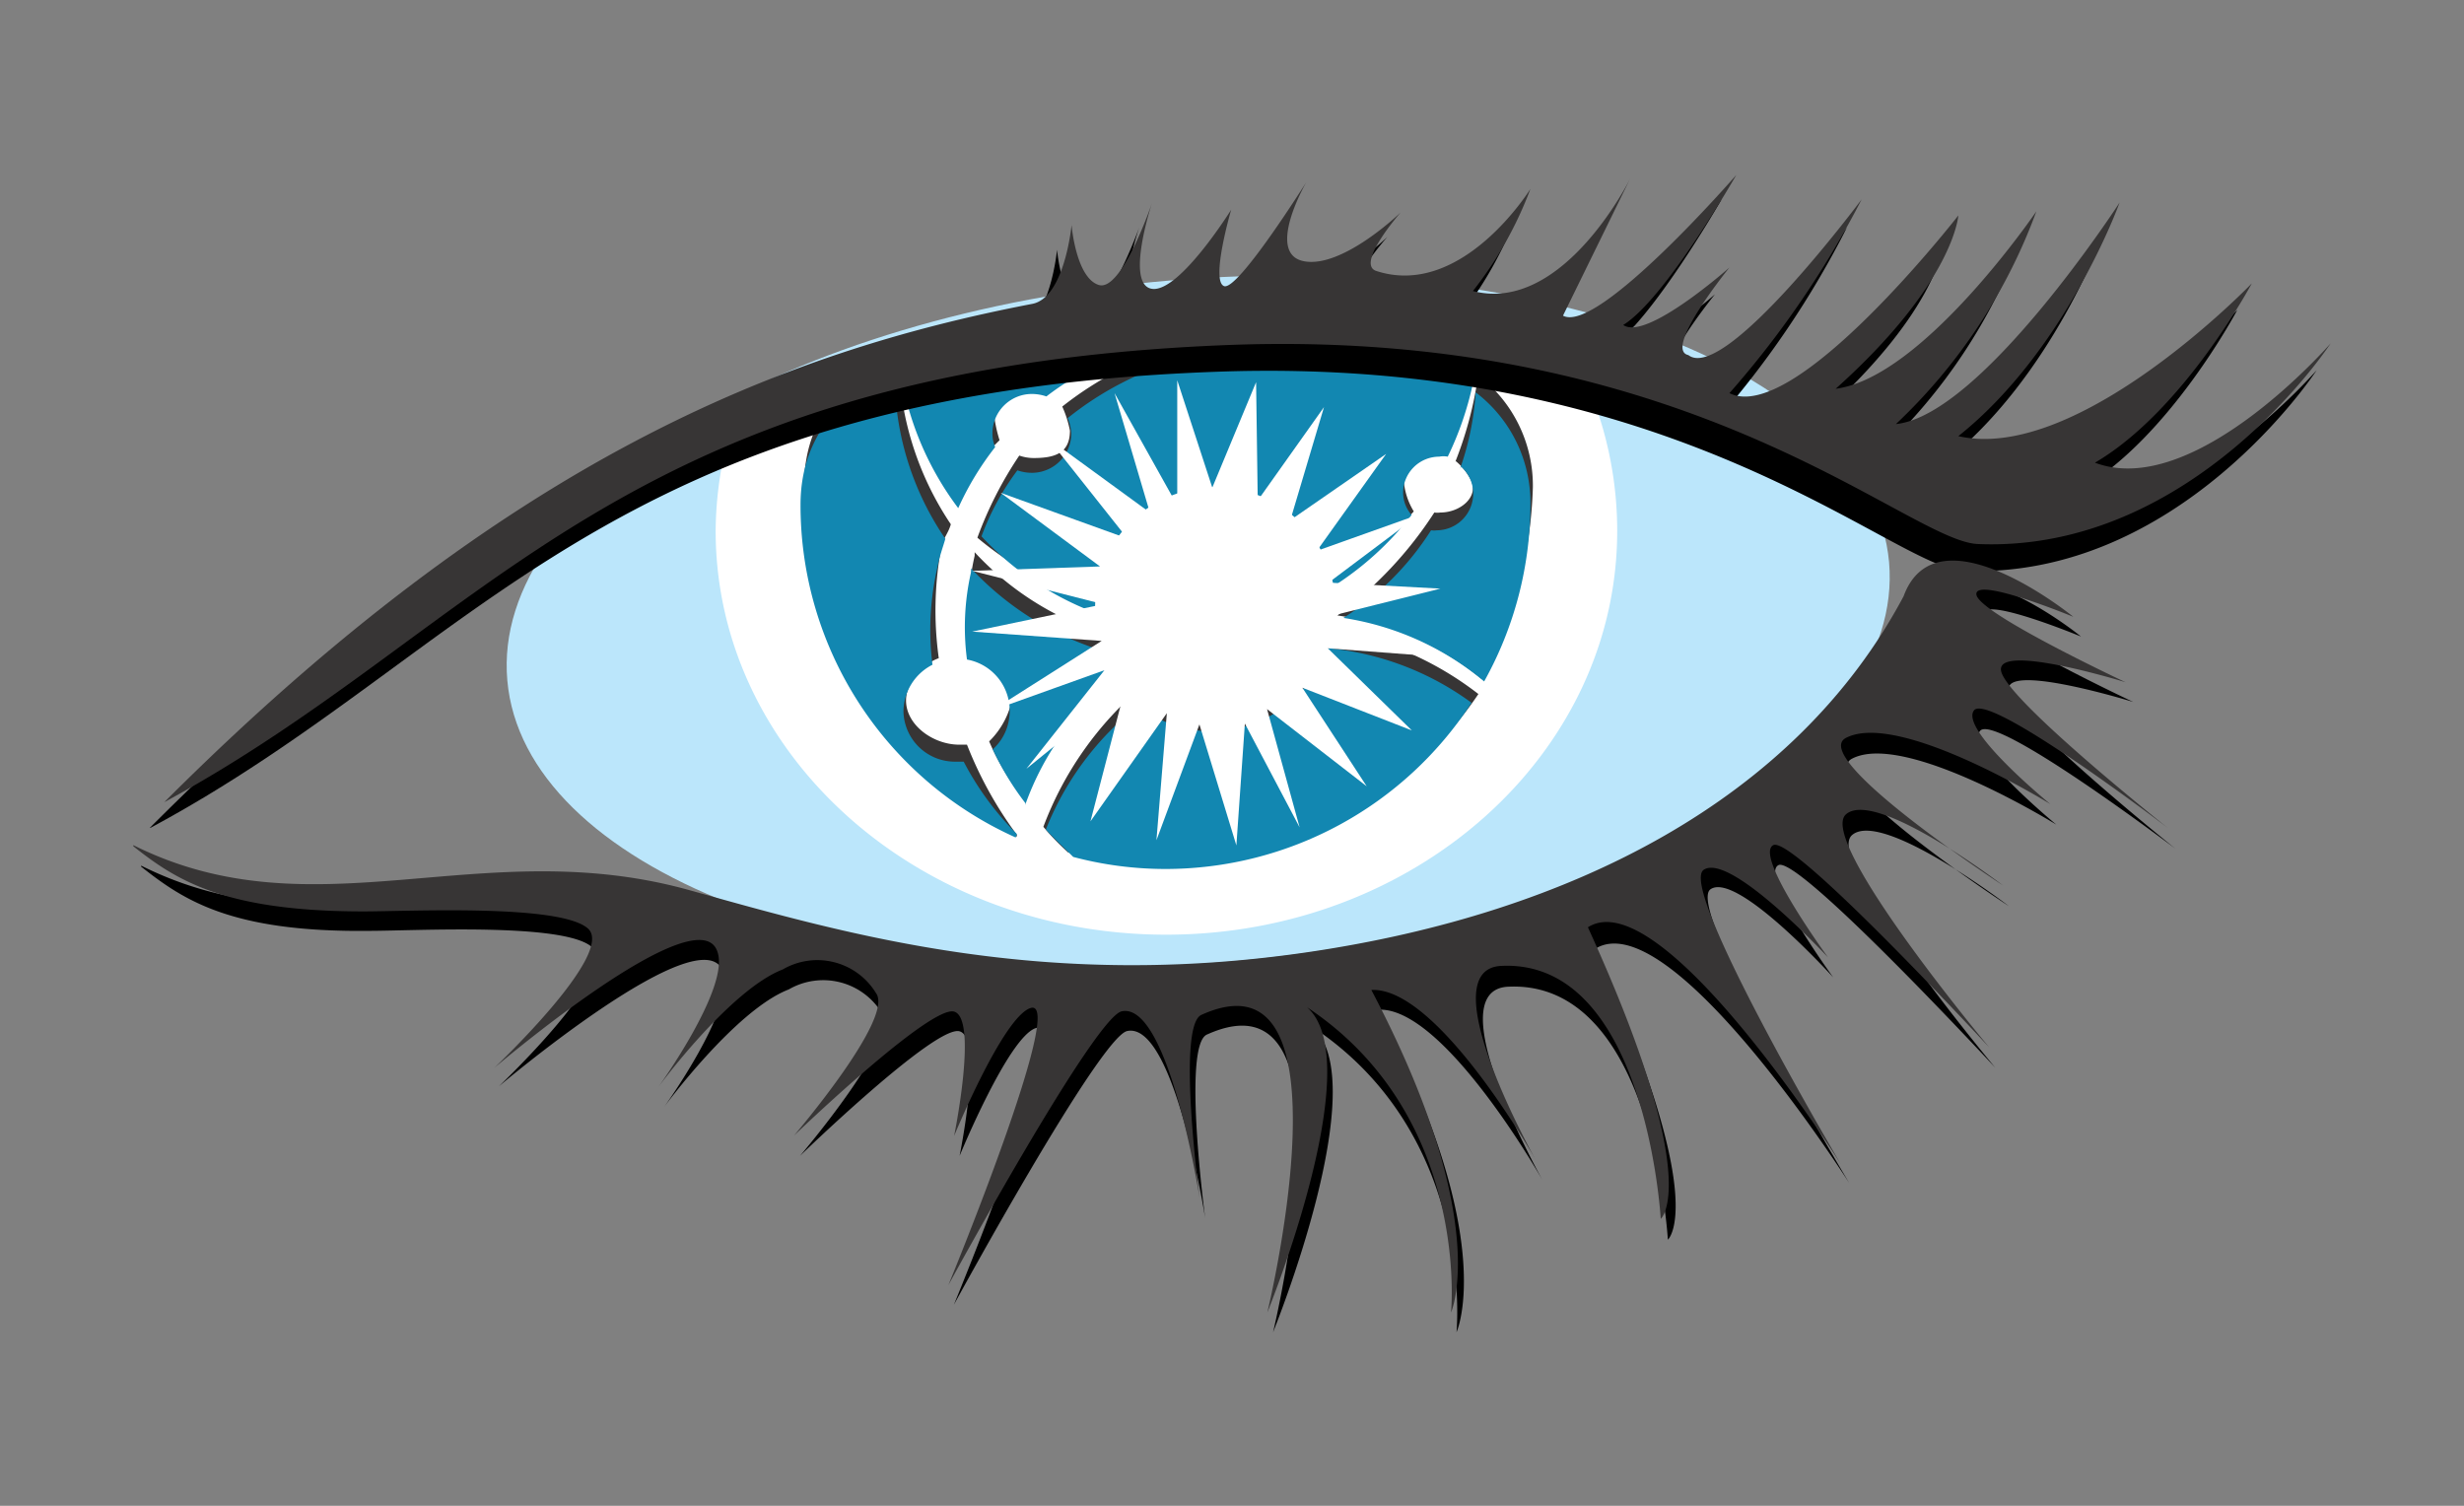 <svg id="Layer_1" data-name="Layer 1" xmlns="http://www.w3.org/2000/svg" width="90" height="55" viewBox="0 0 90 55"><rect x="0" y="0" width="90" height="55" fill="#808080" stroke="none"/><defs><style>.cls-1{fill:#bbe6fb;}.cls-2{fill:#fff;}.cls-3{fill:#373535;}.cls-4{fill:#1287b1;}</style></defs><g id="cassandra"><path id="Path_146" data-name="Path 146" class="cls-1" d="M69,20.53c.6,6.86-10.21,13.41-24.15,14.6S19.13,31.71,18.53,24.85s10.22-13.41,24.15-14.6S68.37,13.64,69,20.53"/><path id="Path_147" data-name="Path 147" class="cls-2" d="M43.06,11c-5.32-.1-11.53,2-16.16,4a13.69,13.69,0,0,0-.76,4.39c0,8.14,7.37,14.75,16.45,14.75s16.48-6.57,16.48-14.75a13.65,13.65,0,0,0-2-7.11,108.92,108.92,0,0,0-14-1.29"/><path id="Path_148" data-name="Path 148" class="cls-2" d="M42.62,11c-2.94-.19-8,1.34-12.25,2.88a12.23,12.23,0,0,0-1,4.92c0,7.14,6.49,12.93,13.32,12.93S55.5,26,56,18.84a11,11,0,0,0-1.75-6.39c-4.36-.75-9-1.22-11.62-1.41"/><path id="Path_149" data-name="Path 149" class="cls-3" d="M35.07,17.93a8.36,8.36,0,0,1,1.44-1.85,5,5,0,0,1-.19-.85,1.44,1.44,0,0,1,1.44-1.44h0a1.61,1.61,0,0,1,.54.09A10.55,10.55,0,0,1,47.07,12c.28.07.56.16.84.22a12.53,12.53,0,0,0-9.11,2.63,3.92,3.92,0,0,1,.28.88c0,.81-.53,1-1.32,1a1.6,1.6,0,0,1-.53-.09,13.91,13.91,0,0,0-1.53,3,11.62,11.62,0,0,0,4.1,2.23c0-.07.06-.16.06-.22a4.54,4.54,0,0,1,4.54-4.39,4.38,4.38,0,0,1,4.33,3.65,10.08,10.08,0,0,0,2.91-2.23,2.52,2.52,0,0,1-.37-1.19,1.32,1.32,0,0,1,1.32-1.31.82.82,0,0,1,.31,0,11.71,11.71,0,0,0,.91-2.63C50,10.73,42.69,11.13,42.69,11.13s-5.83-.31-9.78,1.63a12,12,0,0,0,2.16,5.17"/><path id="Path_150" data-name="Path 150" class="cls-3" d="M53.17,16.84a2.17,2.17,0,0,1,.54.66c.34.62-.35,1.22-1.1,1.22a.78.78,0,0,1-.22,0,14.24,14.24,0,0,1-3.54,3.76,10.7,10.7,0,0,1,5.26,2.31,15.64,15.64,0,0,0,1.88-7,5.06,5.06,0,0,0-2-4.08,13.62,13.62,0,0,1-.85,3.2M37.27,29c.65-1.82,2.25-3.2,3.79-4.42a7.67,7.67,0,0,1-.69-1.41,10.86,10.86,0,0,1-4.77-3s0,.1,0,.13a9.06,9.06,0,0,0-.15,3.2A1.92,1.92,0,0,1,37,25.36a3,3,0,0,1-.87,1.72A8.82,8.82,0,0,0,37.26,29"/><path id="Path_151" data-name="Path 151" class="cls-3" d="M37.14,30.49a14.29,14.29,0,0,1-1.82-3.29c-.09,0-.18,0-.28,0-1.06,0-2.16-.88-1.91-1.91a1.9,1.9,0,0,1,1.16-1.25A12.63,12.63,0,0,1,34.38,20c.07-.35.25-.5.35-.85A11.23,11.23,0,0,1,32.82,13v-.25c-2,1-3.45,2.54-3.45,5,0,5.42,3.13,10.74,7.77,12.81v0M48.57,23A4.41,4.41,0,0,1,44.44,26a4.21,4.21,0,0,1-2.7-.94,12.4,12.4,0,0,0-3.63,5.14,9,9,0,0,0,.91.94,16.53,16.53,0,0,0,3.72,0A13.1,13.1,0,0,0,54,25.35,11.89,11.89,0,0,0,48.57,23"/><path id="Path_152" data-name="Path 152" class="cls-4" d="M35,18.56a10.78,10.78,0,0,1,1.35-2.23,1.24,1.24,0,0,1-.1-.5,1.44,1.44,0,0,1,1.43-1.44h0a1.65,1.65,0,0,1,.54.09A10.55,10.55,0,0,1,47,12.57c.28.07.56.16.84.22A11.7,11.7,0,0,0,39,15.27a1.83,1.83,0,0,1,.13.56,1.44,1.44,0,0,1-1.43,1.44h0a1.65,1.65,0,0,1-.54-.09,9.54,9.54,0,0,0-1.31,2.41A10.88,10.88,0,0,0,40,22.38v-.22a4.39,4.39,0,0,1,8.71-.75,11.22,11.22,0,0,0,2.85-2.6,1.25,1.25,0,0,1-.31-.82,1.32,1.32,0,0,1,1.32-1.31.82.82,0,0,1,.31,0,11.71,11.71,0,0,0,.91-2.63C50,11.26,42.63,11.67,42.63,11.67s-5.83-.32-9.78,1.62A11.15,11.15,0,0,0,35,18.56"/><path id="Path_153" data-name="Path 153" class="cls-4" d="M53.37,17.05a1.3,1.3,0,0,1,.44,1,1.34,1.34,0,0,1-1.32,1.32.83.83,0,0,1-.22,0,10.4,10.4,0,0,1-3.2,3.2,10.49,10.49,0,0,1,5.14,2.32,13.31,13.31,0,0,0,1.69-6.49,5.06,5.06,0,0,0-2-4.07,10.26,10.26,0,0,1-.57,2.79M37.45,29.39a10.33,10.33,0,0,1,3.32-4.63,3.7,3.7,0,0,1-.53-1,11,11,0,0,1-4.77-3s0,.09,0,.13a9.05,9.05,0,0,0-.15,3.2,1.9,1.9,0,0,1,1.53,2.21,1.84,1.84,0,0,1-.59,1.07,10.42,10.42,0,0,0,1.22,2"/><path id="Path_154" data-name="Path 154" class="cls-4" d="M37.14,30.46a10.71,10.71,0,0,1-1.94-2.64c-.1,0-.19,0-.28,0A1.88,1.88,0,0,1,33,26v0a1.93,1.93,0,0,1,1.06-1.72,10.14,10.14,0,0,1,.19-3.6c.06-.34.19-.69.28-1a10.57,10.57,0,0,1-1.85-6v-.24c-2,1-3.44,2.53-3.44,5a13.3,13.3,0,0,0,7.86,12.15s0,0,0,0m11.31-6.83a4.43,4.43,0,0,1-4.14,2.95,4.24,4.24,0,0,1-2.69-.94A10.86,10.86,0,0,0,38.2,30.3c.32.35.66.66,1,1a13.11,13.11,0,0,0,3.35.44,13.33,13.33,0,0,0,11.2-6.07,10.53,10.53,0,0,0-5.3-2"/><path id="Path_155" data-name="Path 155" class="cls-2" d="M48.61,22.5l4-1-4.08-.22,3.33-2.5-3.76,1.34,2.53-3.54L47.13,19l1.23-4.13-2.42,3.41-.06-4.32-1.6,3.85L43,13.89,43,18.46l-2.29-4.1L42,18.72,38.27,16l2.91,3.67L36.55,18l3.63,2.69-4.67.16,4.79,1.22-4.79,1,4.73.34-4,2.54,4.1-1.47-2.85,3.6,3.6-2.92L39.83,30l2.79-3.95-.38,4.64,1.57-4.23,1.35,4.42.31-4.45,2,3.79-1.19-4.32,3.64,2.82-2.35-3.6,4,1.56-3.07-3,4.1.31Z"/><path id="Path_156" data-name="Path 156" d="M5.47,30.24C18,17.68,28.06,13.79,37.17,12c1.19-.22,1.44-2.88,1.44-2.88s.16,1.94,1,2.19,2-3,2-3-1,2.94,0,3.13,2.88-2.88,2.88-2.88-.75,2.6-.25,2.78,3-3.79,3-3.79-1.5,2.6-.1,2.89,3.54-1.79,3.54-1.79S49,10.5,49.76,10.79c3.13,1.1,5.64-2.95,5.64-2.95a13.87,13.87,0,0,1-2.1,3.73c3.29.85,5.73-4.1,5.73-4.1l-2.44,5c1.26.62,6.3-5.2,6.3-5.2s-2.6,4.54-4.13,5.48c.84.69,3.88-2,3.88-2s-2.44,3-1.5,3.2c1.34,1.09,6.32-5.64,6.32-5.64a33.91,33.91,0,0,1-4.79,7.08C65.05,16.52,71,8.84,71,8.84s-.15,2.45-4.48,6.33c3.2-.4,7.33-6.48,7.33-6.48a20.27,20.27,0,0,1-5.13,7.77c3.13-.32,8.17-8.08,8.17-8.08S75,13.76,71,16.9c4.39,1,10.72-5.58,10.72-5.58S79.24,16,76,17.86c3.64,1.38,8.62-4.34,8.62-4.34s-5,7.67-12.91,7.33c-2.6-.13-10.46-7.9-27.31-7.27-22.3.81-27,10.27-38.91,16.66"/><path id="Path_157" data-name="Path 157" class="cls-3" d="M6,29.3c12.56-12.56,22.59-16.45,31.7-18.2,1.19-.22,1.44-2.88,1.44-2.88s.16,1.94,1,2.19,1.94-3,1.94-3-1,3,0,3.14,2.89-2.89,2.89-2.89-.76,2.6-.26,2.79,3-3.79,3-3.79-1.5,2.6-.09,2.88,3.54-1.78,3.54-1.78-1.63,1.85-.91,2.13C53.4,10.94,55.9,6.9,55.9,6.9a13.87,13.87,0,0,1-2.1,3.73c3.29.85,5.74-4.1,5.74-4.1l-2.45,5c1.26.69,6.33-5.14,6.33-5.14s-2.6,4.54-4.13,5.48c.84.6,3.88-2.1,3.88-2.1s-2.44,3-1.5,3.2C63,14,68,7.28,68,7.28a34.89,34.89,0,0,1-4.83,7.08c2.38,1.19,8.36-6.49,8.36-6.49s-.15,2.45-4.48,6.33c3.2-.41,7.33-6.48,7.33-6.48a20.27,20.27,0,0,1-5.13,7.77c3.13-.32,8.17-8.09,8.17-8.09s-1.94,5.39-5.89,8.53c4.39,1,10.72-5.58,10.72-5.58S79.77,15,76.52,16.9c3.63,1.37,8.61-4.36,8.61-4.36s-5,7.67-12.9,7.33c-2.6-.13-10.47-7.9-27.32-7.27C22.6,13.45,17.87,22.88,6,29.3"/><path id="Path_158" data-name="Path 158" d="M5.16,31.62c6.64,3.32,12.71-.5,20.36,1.66,5.83,1.63,12.9,3.66,22.52,2.25S65.87,30,69.81,22.5c1.23-3.32,6.2.75,6.2.75s-3.63-1.5-3.54-.81,5.45,3.2,5.45,3.2-4.85-1.5-4.54-.38S79.46,31,79.46,31,72.85,26,72.32,26.7s2.79,3.42,2.79,3.42-5.52-3.42-7.46-2.41c-1.41.72,5.73,5.39,5.73,5.39s-4.63-3.54-5.73-2.6S72.88,39,72.88,39s-7.2-7.77-7.92-7.4,2,4.1,2,4.1-3.51-3.88-4.48-3.22,5.07,10.74,5.07,10.74S61,32.93,58.26,34.66c4.23,9.3,2.66,10.62,2.66,10.62s-.53-9.49-5.83-9.24c-2.66.12,1.26,7.08,1.26,7.08s-3.6-6.36-6-6.24c4.42,8.4,2.85,11.78,2.85,11.78s.72-7.17-5.26-11.15c2.28,2-1.44,11.15-1.44,11.15s3.25-13.44-2.42-10.87c-.9.41-.06,6.7-.06,6.7s-1.13-7.2-2.85-6.83c-1,.22-6.33,10-6.33,10s4.36-10.55,3-10.11c-1,.31-2.79,4.67-2.79,4.67s.88-4.3,0-4.55-5.83,4.55-5.83,4.55,3.67-4.3,3-5.2a2.51,2.51,0,0,0-3.41-.88c-1.95.75-4.55,4.29-4.55,4.29s2.6-3.6,2.16-4.92c-.72-2.16-8.2,4.17-8.2,4.17s4.41-4.17,3.41-5.08S15.18,34,13.49,34c-5.05.06-6.8-1.13-8.34-2.35"/><path id="Path_159" data-name="Path 159" class="cls-3" d="M4.87,30.87c6.65,3.32,12.72-.5,20.37,1.66,5.82,1.63,12.9,3.66,22.52,2.25s17.82-5.57,21.77-13c1.22-3.32,6.2.75,6.2.75s-3.63-1.5-3.54-.81,5.45,3.2,5.45,3.2-4.85-1.5-4.54-.38,6.08,5.7,6.08,5.7-6.55-5-7.08-4.29,2.79,3.42,2.79,3.42-5.52-3.42-7.46-2.42c-1.41.72,5.73,5.39,5.73,5.39s-4.63-3.54-5.73-2.6,5.23,8.52,5.23,8.52-7.17-7.77-7.89-7.39,2,4.1,2,4.1-3.57-3.85-4.54-3.2,5,10.74,5,10.74S60.69,32.15,58,33.87c4.26,9.33,2.66,10.65,2.66,10.65s-.53-9.49-5.82-9.24c-2.67.12,1.25,7.08,1.25,7.08s-3.57-6.33-6-6.2C54.52,44.56,53,47.94,53,47.94s.72-7.18-5.26-11.15c2.28,2-1.45,11.15-1.45,11.15s3.26-13.44-2.41-10.87c-.91.41-.06,6.7-.06,6.7s-1.13-7.2-2.85-6.83c-1,.22-6.33,10-6.33,10s4.35-10.55,3-10.12c-1,.32-2.79,4.67-2.79,4.67s.88-4.29,0-4.54S29,41.48,29,41.48s3.67-4.29,3-5.2a2.51,2.51,0,0,0-3.41-.87c-1.94.75-4.54,4.29-4.54,4.29s2.6-3.6,2.16-4.92C25.55,32.62,18.06,39,18.06,39s4.42-4.17,3.42-5.08-6.52-.63-8.21-.63c-5.11,0-6.86-1.16-8.4-2.38"/></g></svg>